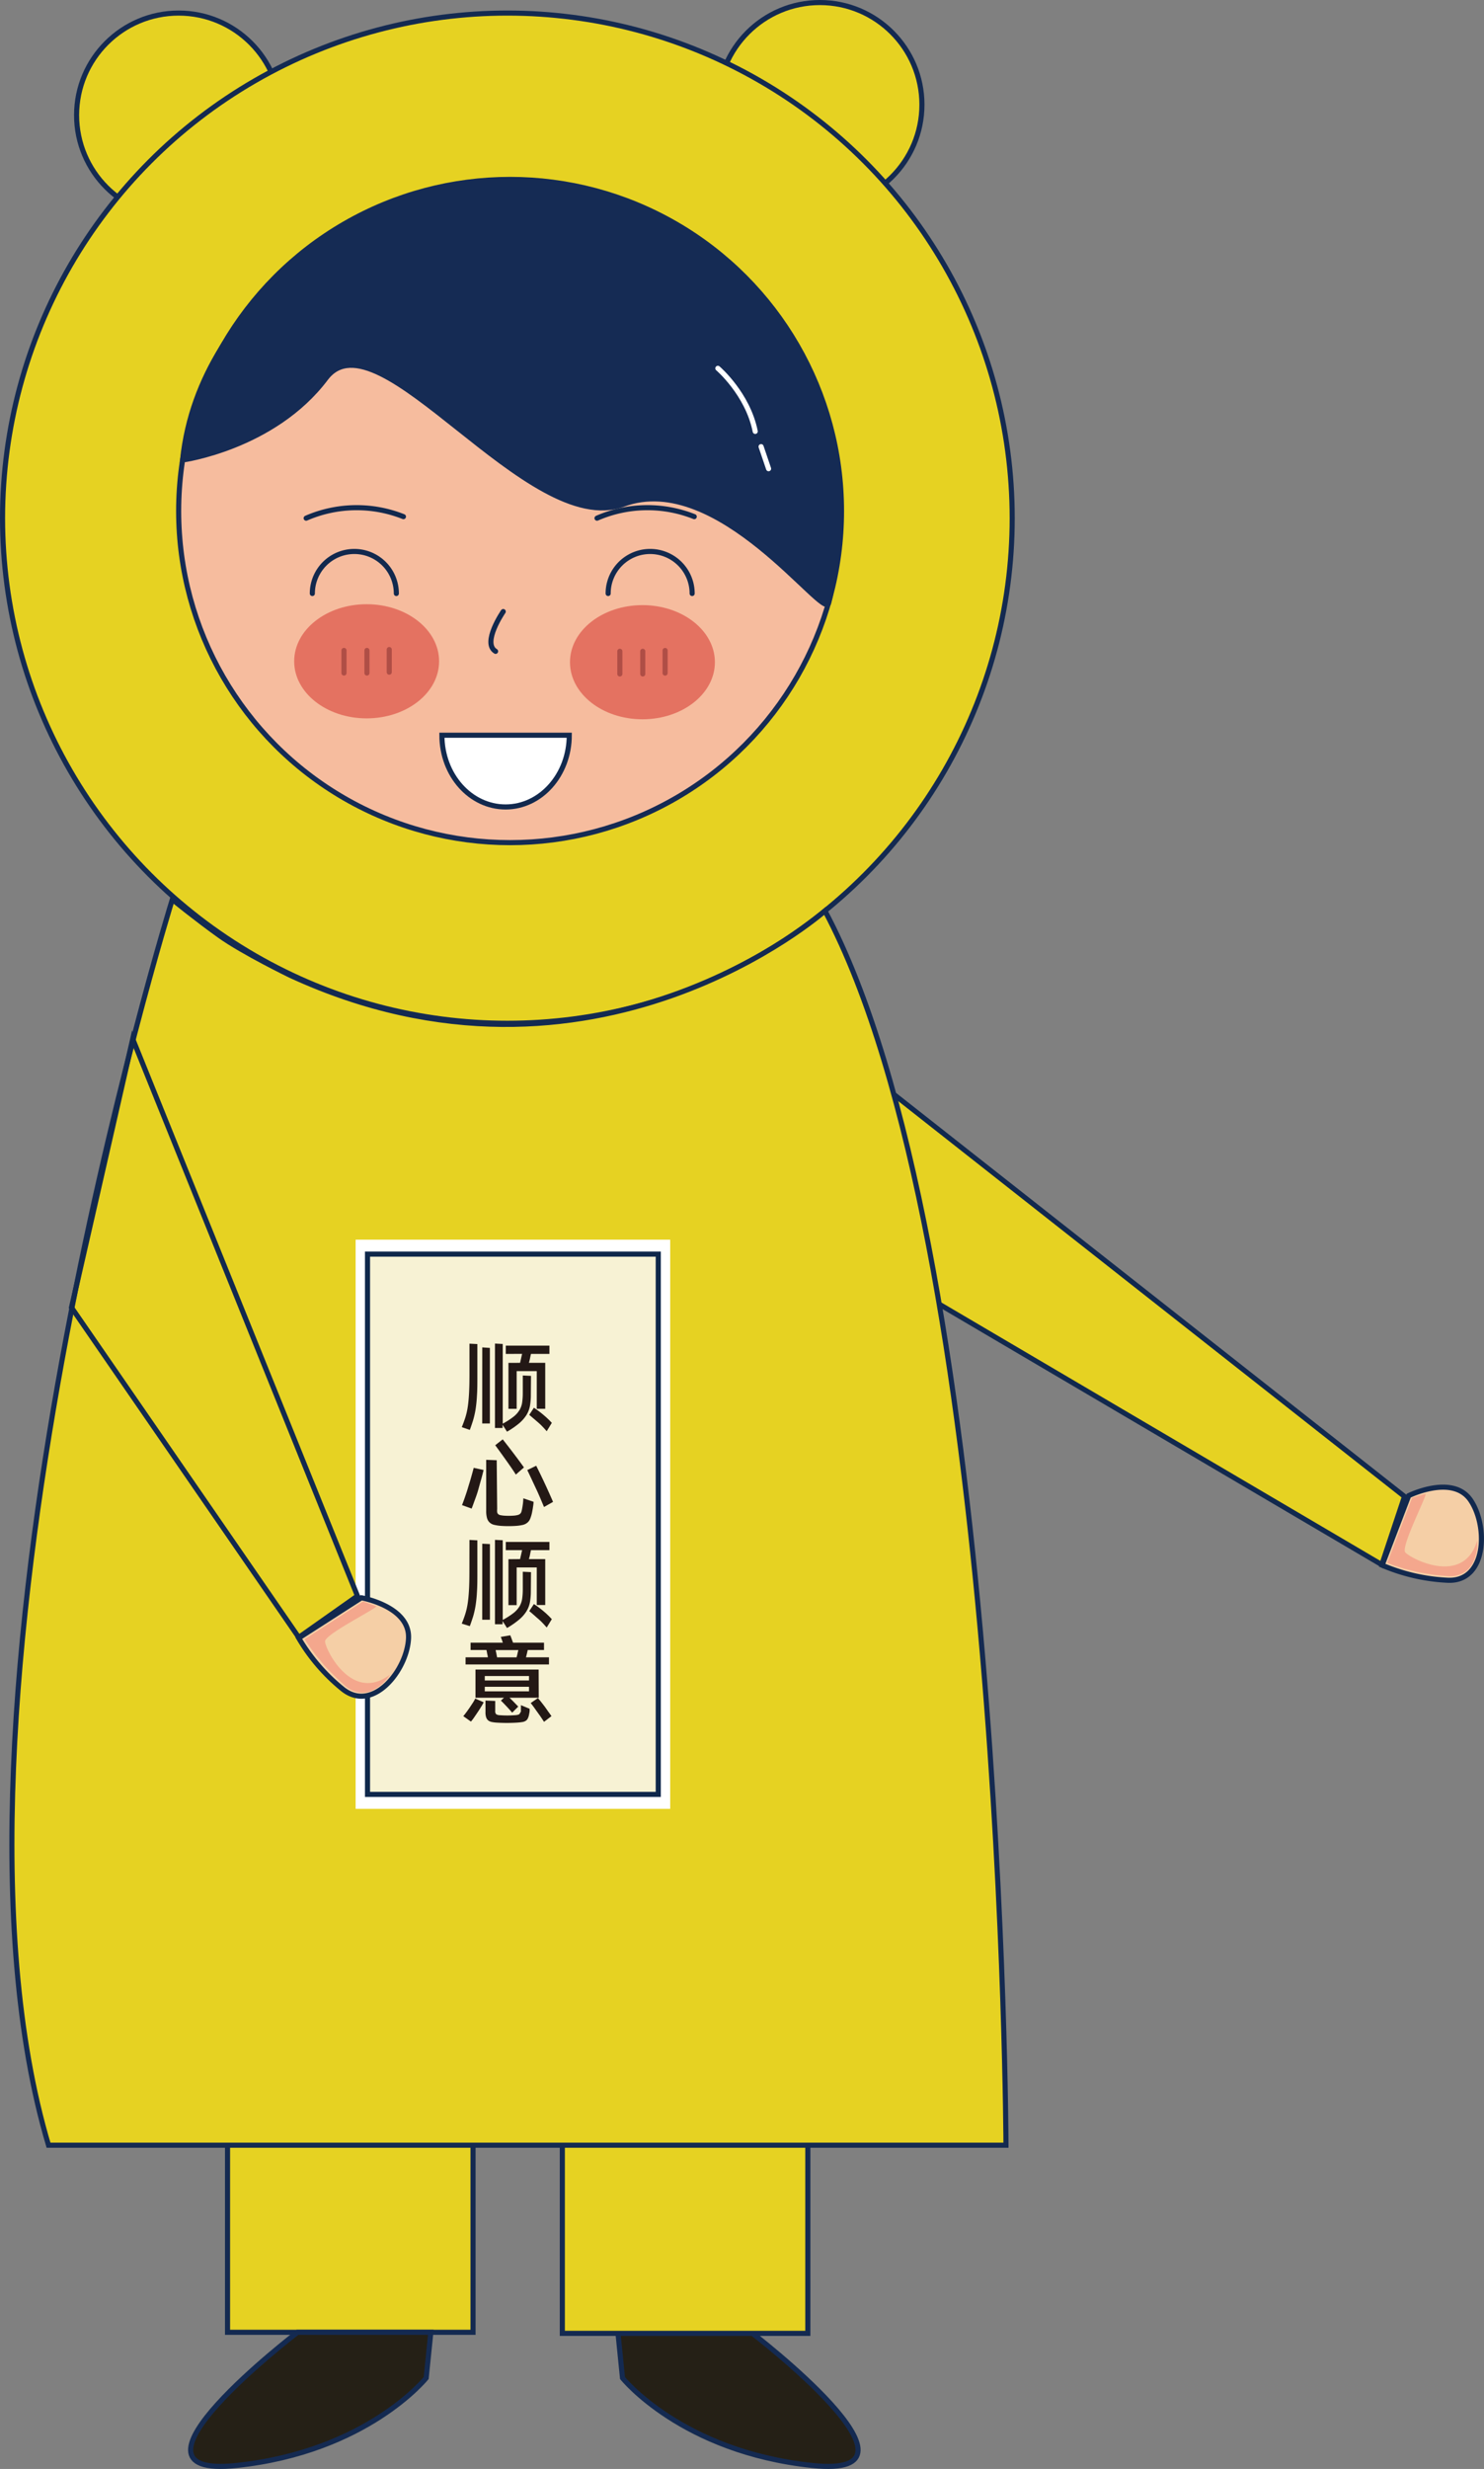 <svg xmlns="http://www.w3.org/2000/svg" viewBox="0 0 290.82 483.57"><rect x="0" y="0" width="290.82" height="483.57" fill="#808080" stroke="none"/><defs><style>.cls-1,.cls-3{fill:#e6d222;}.cls-1,.cls-2{stroke:#142a51;}.cls-1,.cls-11,.cls-13,.cls-15,.cls-16,.cls-2,.cls-3,.cls-4,.cls-6,.cls-7,.cls-8,.cls-9{stroke-miterlimit:10;}.cls-2{fill:#252016;}.cls-15,.cls-3,.cls-4,.cls-8,.cls-9{stroke:#12294e;}.cls-4{fill:#f5cfa6;}.cls-5{fill:#f4a78d;}.cls-6{fill:#f6bc9e;}.cls-6,.cls-7{stroke:#152b54;}.cls-7{fill:#152b54;}.cls-11,.cls-15,.cls-16,.cls-8{fill:none;}.cls-11,.cls-16,.cls-8,.cls-9{stroke-linecap:round;}.cls-12,.cls-9{fill:#fff;}.cls-10{fill:#e47261;}.cls-11{stroke:#af4e46;}.cls-13{fill:#f7f2d4;stroke:#0f284b;}.cls-14{fill:#231815;}.cls-16{stroke:#fff;}</style></defs><g id="图层_2" data-name="图层 2"><g id="图层_1_复制" data-name="图层 1_复制"><circle class="cls-1" cx="35.01" cy="22.56" r="20"/><circle class="cls-1" cx="160.67" cy="20.5" r="20"/><circle class="cls-1" cx="99.43" cy="101.49" r="98.93"/><rect class="cls-1" x="44.59" y="419.52" width="48.11" height="37.28"/><path class="cls-2" d="M147.2,456.8s37.66,28.79,12,26.09-37.21-17.14-37.21-17.14l-.9-8.95Z"/><rect class="cls-1" x="110.2" y="419.73" width="48.11" height="37.28"/><polygon class="cls-3" points="153.13 237.24 270.79 306.46 275.24 293.1 174.89 214.13 153.13 237.24"/><path class="cls-4" d="M276.07,292.94s8.61-4.27,12.12.88,3.14,16.21-4.66,15.68a37,37,0,0,1-12.67-2.94Z"/><path class="cls-5" d="M289.48,301.74a8.06,8.06,0,0,1-1.1,4.8,4.79,4.79,0,0,1-1.84,1.65,5.44,5.44,0,0,1-2.92.5l-2.15-.19s-3.53-.49-4.32-.77l-1.83-.45-2.33-.73-1.13-.46,1.29-3.35,3.58-9.4s2-.59,2.6-.75-4.86,10.3-3.94,11.45S286.82,310.77,289.48,301.74Z"/><path class="cls-1" d="M33.77,176.16s-49.52,159.17-24.26,244H197.14s-.5-176.07-35.47-241.75c0,0-45.3,40.09-104.82,12.6,0,0-9.24-4.48-13.85-7.78S33.77,176.16,33.77,176.16Z"/><path class="cls-2" d="M58.31,456.8s-37.66,28.79-12,26.09,37.21-17.14,37.21-17.14l.91-8.95Z"/><circle class="cls-6" cx="99.96" cy="100.09" r="64.95"/><path class="cls-7" d="M35.78,90.1s17.85-2.44,28.07-16,39.69,31.57,58.33,24.65,39.32,22.8,40.2,19.39c0,0,10.58-39.15-18.9-66.07S75.12,40.25,75.12,40.25,39.19,56.68,35.78,90.1Z"/><path class="cls-8" d="M61.21,116.24a8.23,8.23,0,0,1,16.46,0"/><path class="cls-8" d="M119.18,116.24a8.23,8.23,0,1,1,16.46,0"/><path class="cls-8" d="M98.62,119.78s-4.23,6.14-1.5,7.79"/><path class="cls-9" d="M111.56,144c0,7.76-5.59,14.05-12.48,14.05S86.6,151.8,86.6,144Z"/><path class="cls-8" d="M60,101.49a24.8,24.8,0,0,1,19.06-.3"/><path class="cls-8" d="M117,101.49a24.77,24.77,0,0,1,19.05-.3"/><ellipse class="cls-10" cx="71.85" cy="129.52" rx="14.2" ry="11.18"/><line class="cls-11" x1="67.41" y1="127.39" x2="67.41" y2="131.82"/><line class="cls-11" x1="71.91" y1="127.39" x2="71.91" y2="131.82"/><line class="cls-11" x1="76.28" y1="127.22" x2="76.28" y2="131.65"/><ellipse class="cls-10" cx="125.9" cy="129.7" rx="14.2" ry="11.18"/><line class="cls-11" x1="121.47" y1="127.56" x2="121.47" y2="132"/><line class="cls-11" x1="125.96" y1="127.56" x2="125.96" y2="132"/><line class="cls-11" x1="130.34" y1="127.4" x2="130.34" y2="131.83"/><rect class="cls-12" x="69.69" y="242.8" width="61.65" height="111.48"/><rect class="cls-13" x="72.02" y="245.63" width="56.98" height="105.82"/><path class="cls-14" d="M92,263.17l1.55.08v6c0,1.63,0,3-.08,4.06a26,26,0,0,1-.28,2.78,17.16,17.16,0,0,1-.47,2.06c-.19.61-.4,1.24-.65,1.91l-1.57-.54c.27-.67.5-1.3.69-1.88a13.93,13.93,0,0,0,.46-2c.12-.74.2-1.61.26-2.61s.09-2.24.09-3.73Zm2.51.73L96,264V278.8H94.5Zm9.52,9.27a12.92,12.92,0,0,1-.17,2.17,5.34,5.34,0,0,1-.69,1.8,7.17,7.17,0,0,1-1.42,1.62,16.54,16.54,0,0,1-2.39,1.65l-.87-1.36v.63H97V263.15l1.52.08v15.61a14.7,14.7,0,0,0,2.11-1.36,4.9,4.9,0,0,0,1.18-1.31,4,4,0,0,0,.52-1.5,13.55,13.55,0,0,0,.12-1.95V269.4l1.61.08Zm-2.11-6.25c.06-.28.13-.57.2-.88s.13-.59.2-.87H99.12v-1.62h8.55v1.62h-3.61c-.07.27-.13.56-.19.87s-.14.61-.22.88h3.2v9h-1.66v-7.37h-3.94v7.38H99.64v-9Zm2.71,8.8a18.17,18.17,0,0,1,1.87,1.4,16.62,16.62,0,0,1,1.64,1.56l-1,1.64c-.51-.58-1-1.13-1.61-1.66s-1.17-1-1.81-1.55Z"/><path class="cls-14" d="M90.54,294.79c.21-.52.41-1.09.62-1.69s.41-1.22.6-1.86.39-1.26.57-1.9.35-1.25.5-1.85l1.94.42c-.14.59-.3,1.21-.48,1.85s-.37,1.3-.56,2-.41,1.29-.64,1.92-.44,1.22-.66,1.79Zm6.89.75a3.73,3.73,0,0,0,0,.65.71.71,0,0,0,.21.37.83.83,0,0,0,.4.19,5.91,5.91,0,0,0,.66.1,13.89,13.89,0,0,0,2,0,4.19,4.19,0,0,0,.78-.13,1,1,0,0,0,.46-.24.86.86,0,0,0,.24-.39,4.71,4.71,0,0,0,.14-.59c.06-.32.11-.64.15-.95s.07-.67.09-1.09l2,.68c0,.45-.08.82-.12,1.12s-.11.63-.18,1a7.42,7.42,0,0,1-.35,1.18,2,2,0,0,1-.54.77,2.26,2.26,0,0,1-.89.45,8.5,8.5,0,0,1-1.4.2,22.43,22.43,0,0,1-2.84,0,8.76,8.76,0,0,1-1.37-.2,2,2,0,0,1-.91-.46,1.85,1.85,0,0,1-.52-.87,5.07,5.07,0,0,1-.16-1.41v-10l2.06.08Zm1.09-13.63q1.17,1.48,2.16,2.79c.66.87,1.33,1.77,2,2.71l-1.59,1.4c-.63-1-1.27-1.9-1.93-2.83s-1.36-1.9-2.11-2.92Zm6.56,5.17c.6,1.19,1.17,2.37,1.71,3.53s1.07,2.34,1.59,3.55l-1.77,1c-.51-1.21-1-2.41-1.57-3.61s-1.11-2.4-1.71-3.62Z"/><path class="cls-14" d="M92,301.61l1.55.08v6c0,1.63,0,3-.08,4.06a25.74,25.74,0,0,1-.28,2.77,16.91,16.91,0,0,1-.47,2.07c-.19.6-.4,1.24-.65,1.9L90.49,318c.27-.66.5-1.29.69-1.88a13.62,13.62,0,0,0,.46-2c.12-.74.2-1.6.26-2.6s.09-2.25.09-3.73Zm2.51.74,1.5.07v14.82H94.5Zm9.52,9.26a12.83,12.83,0,0,1-.17,2.17,5.34,5.34,0,0,1-.69,1.8,6.77,6.77,0,0,1-1.42,1.62,16.51,16.51,0,0,1-2.39,1.66l-.87-1.37v.64H97V301.6l1.52.07v15.61a15.69,15.69,0,0,0,2.11-1.35,5.05,5.05,0,0,0,1.18-1.31,4.12,4.12,0,0,0,.52-1.5,13.55,13.55,0,0,0,.12-1.95v-3.33l1.61.08Zm-2.11-6.25c.06-.28.13-.57.2-.87s.13-.59.2-.88H99.12V302h8.55v1.61h-3.61c-.07.27-.13.57-.19.88s-.14.6-.22.87h3.2v9h-1.66V307h-3.94v7.38H99.64v-9Zm2.71,8.81a18,18,0,0,1,1.87,1.39,15.56,15.56,0,0,1,1.64,1.57l-1,1.63c-.51-.57-1-1.13-1.61-1.65s-1.17-1.05-1.81-1.56Z"/><path class="cls-14" d="M90.79,336.12c.21-.24.42-.51.64-.81s.43-.59.63-.89.4-.6.59-.89.35-.58.49-.85l1.65.73a10.55,10.55,0,0,1-.54.94c-.2.34-.42.67-.64,1s-.45.66-.68,1-.44.6-.64.84ZM107.58,326H91.24v-1.4H95.6c0-.26-.1-.52-.14-.78s-.09-.48-.13-.65H92.22v-1.44h6.32c-.13-.39-.26-.77-.4-1.13l1.86-.31c.1.26.2.5.28.73s.17.47.26.71h6.07v1.44h-3.19l-.15.66c-.06.25-.13.51-.19.77h4.5Zm-2,6.52H99.85c.29.28.6.58.92.91l.79.82-1.19,1.19-.48-.56-.61-.66-.62-.65-.5-.5.61-.55H93.18V327h12.38ZM95,328.26v.88h8.67v-.88Zm8.67,3v-.89H95v.89Zm-1.59,3.92c0-.23,0-.43,0-.61a5.44,5.44,0,0,0,0-.6l1.71.71c0,.13,0,.27,0,.43s-.05.37-.1.63a3.08,3.08,0,0,1-.25.82,1.1,1.1,0,0,1-.42.48,1.65,1.65,0,0,1-.69.24c-.27.05-.61.08-1,.11a32.7,32.7,0,0,1-4,0,7.28,7.28,0,0,1-1-.13,1.65,1.65,0,0,1-.68-.32,1.32,1.32,0,0,1-.38-.6,2.91,2.91,0,0,1-.13-1v-2.27l1.91.08v1.94a.84.84,0,0,0,.19.66,1.53,1.53,0,0,0,.75.19,19.23,19.23,0,0,0,2.84,0,3.54,3.54,0,0,0,.56-.06,1.22,1.22,0,0,0,.34-.12.46.46,0,0,0,.17-.24A3.37,3.37,0,0,0,102.12,335.16Zm-4.94-12c0,.18.08.4.13.67s.1.51.14.76h3.82c.06-.23.13-.47.18-.72s.12-.49.17-.71Zm8.28,9.4.65.79.71.92.7,1c.23.31.43.59.59.83l-1.46,1.12c-.15-.25-.34-.53-.56-.86s-.46-.66-.71-1l-.71-1c-.23-.32-.44-.59-.63-.82Z"/><polygon class="cls-15" points="14.01 256.08 58.55 320.7 70.05 312.58 26.01 203.49 14.01 256.08"/><path class="cls-4" d="M70.82,312.94s9.47,1.66,9.24,7.89S73,335.75,67,330.7a36.82,36.82,0,0,1-8.46-9.87Z"/><path class="cls-5" d="M76.41,328a8.11,8.11,0,0,1-3.73,3.21,4.77,4.77,0,0,1-2.46.24,5.47,5.47,0,0,1-2.65-1.33L66,328.67s-2.55-2.48-3-3.18l-1.21-1.44-1.44-2-.64-1,3-1.94,8.46-5.45,2.53.93c.59.23-10,5.43-10,6.89S68.91,333.67,76.41,328Z"/><path class="cls-16" d="M140.68,72.14s5.86,5,7.32,12.35"/><line class="cls-16" x1="150.62" y1="91.8" x2="149.15" y2="87.48"/></g></g></svg>